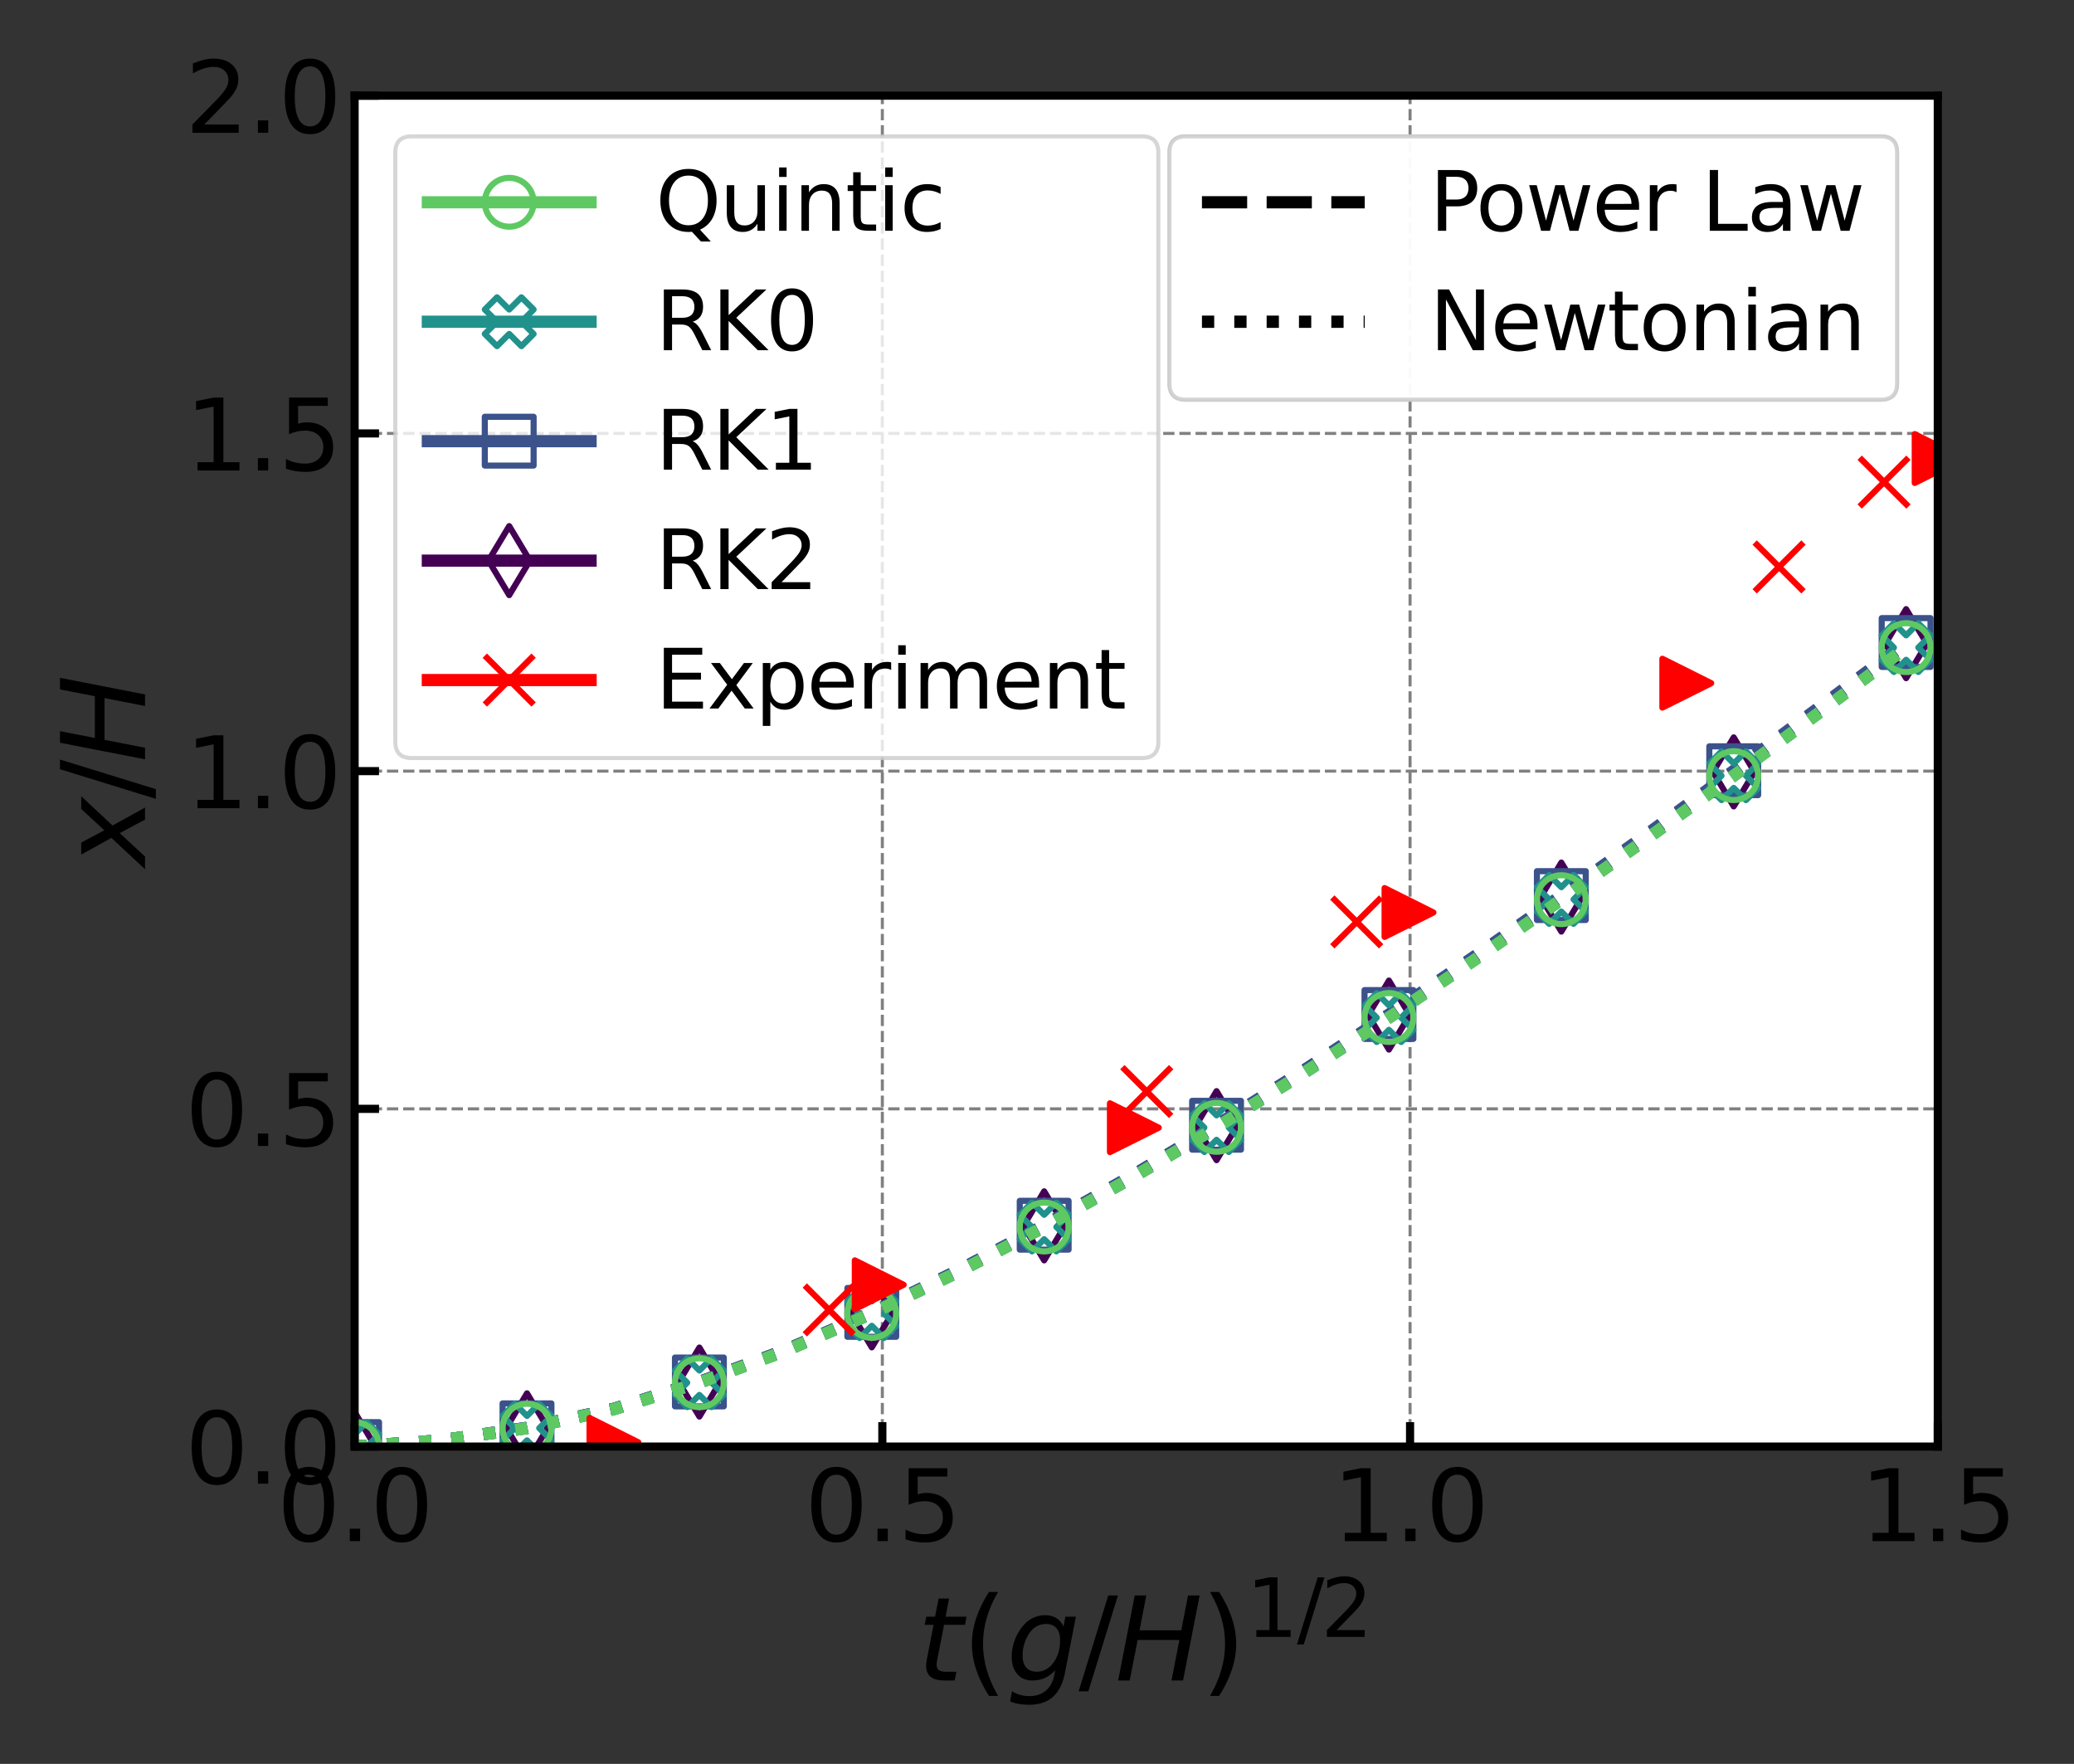 <?xml version="1.0" encoding="utf-8" standalone="no"?>
<!DOCTYPE svg PUBLIC "-//W3C//DTD SVG 1.1//EN"
  "http://www.w3.org/Graphics/SVG/1.1/DTD/svg11.dtd">
<svg xmlns:xlink="http://www.w3.org/1999/xlink" width="509.8pt" height="433.506pt" viewBox="0 0 509.8 433.506" xmlns="http://www.w3.org/2000/svg" version="1.1">
 <rect x="0" y="0" width="509.8" height="433.506" fill="#333333" stroke="none"/>
 <defs>
  <style type="text/css">*{stroke-linejoin: round; stroke-linecap: butt}</style>
 </defs>
 <g id="figure_1">
  <g id="patch_1">
   <path d="M 0 433.506 
L 509.8 433.506 
L 509.8 0 
L 0 0 
L 0 433.506 
z
" style="fill: none"/>
  </g>
  <g id="axes_1">
   <g id="patch_2">
    <path d="M 87.166 355.518 
L 476.316 355.518 
L 476.316 23.518 
L 87.166 23.518 
z
" style="fill: #ffffff"/>
   </g>
   <g id="matplotlib.axis_1">
    <g id="xtick_1">
     <g id="line2d_1">
      <path d="M 87.166 355.518 
L 87.166 23.518 
" clip-path="url(#pec8e9cdab4)" style="fill: none; stroke-dasharray: 2.775,1.2; stroke-dashoffset: 0; stroke: #808080; stroke-width: 0.75"/>
     </g>
     <g id="line2d_2">
      <defs>
       <path id="m6b53c9cfad" d="M 0 0 
L 0 -6 
" style="stroke: #000000; stroke-width: 2"/>
      </defs>
      <g>
       <use xlink:href="#m6b53c9cfad" x="87.166" y="355.518" style="stroke: #000000; stroke-width: 2"/>
      </g>
     </g>
     <g id="text_1">
      <!-- 0.0 -->
      <g transform="translate(68.082 378.754)scale(0.24 -0.24)">
       <defs>
        <path id="DejaVuSans-30" d="M 2034 4250 
Q 1547 4250 1301 3770 
Q 1056 3291 1056 2328 
Q 1056 1369 1301 889 
Q 1547 409 2034 409 
Q 2525 409 2770 889 
Q 3016 1369 3016 2328 
Q 3016 3291 2770 3770 
Q 2525 4250 2034 4250 
z
M 2034 4750 
Q 2819 4750 3233 4129 
Q 3647 3509 3647 2328 
Q 3647 1150 3233 529 
Q 2819 -91 2034 -91 
Q 1250 -91 836 529 
Q 422 1150 422 2328 
Q 422 3509 836 4129 
Q 1250 4750 2034 4750 
z
" transform="scale(0.016)"/>
        <path id="DejaVuSans-2e" d="M 684 794 
L 1344 794 
L 1344 0 
L 684 0 
L 684 794 
z
" transform="scale(0.016)"/>
       </defs>
       <use xlink:href="#DejaVuSans-30"/>
       <use xlink:href="#DejaVuSans-2e" x="63.623"/>
       <use xlink:href="#DejaVuSans-30" x="95.41"/>
      </g>
     </g>
    </g>
    <g id="xtick_2">
     <g id="line2d_3">
      <path d="M 216.883 355.518 
L 216.883 23.518 
" clip-path="url(#pec8e9cdab4)" style="fill: none; stroke-dasharray: 2.775,1.2; stroke-dashoffset: 0; stroke: #808080; stroke-width: 0.75"/>
     </g>
     <g id="line2d_4">
      <g>
       <use xlink:href="#m6b53c9cfad" x="216.883" y="355.518" style="stroke: #000000; stroke-width: 2"/>
      </g>
     </g>
     <g id="text_2">
      <!-- 0.5 -->
      <g transform="translate(197.799 378.754)scale(0.24 -0.24)">
       <defs>
        <path id="DejaVuSans-35" d="M 691 4666 
L 3169 4666 
L 3169 4134 
L 1269 4134 
L 1269 2991 
Q 1406 3038 1543 3061 
Q 1681 3084 1819 3084 
Q 2600 3084 3056 2656 
Q 3513 2228 3513 1497 
Q 3513 744 3044 326 
Q 2575 -91 1722 -91 
Q 1428 -91 1123 -41 
Q 819 9 494 109 
L 494 744 
Q 775 591 1075 516 
Q 1375 441 1709 441 
Q 2250 441 2565 725 
Q 2881 1009 2881 1497 
Q 2881 1984 2565 2268 
Q 2250 2553 1709 2553 
Q 1456 2553 1204 2497 
Q 953 2441 691 2322 
L 691 4666 
z
" transform="scale(0.016)"/>
       </defs>
       <use xlink:href="#DejaVuSans-30"/>
       <use xlink:href="#DejaVuSans-2e" x="63.623"/>
       <use xlink:href="#DejaVuSans-35" x="95.41"/>
      </g>
     </g>
    </g>
    <g id="xtick_3">
     <g id="line2d_5">
      <path d="M 346.6 355.518 
L 346.6 23.518 
" clip-path="url(#pec8e9cdab4)" style="fill: none; stroke-dasharray: 2.775,1.2; stroke-dashoffset: 0; stroke: #808080; stroke-width: 0.75"/>
     </g>
     <g id="line2d_6">
      <g>
       <use xlink:href="#m6b53c9cfad" x="346.6" y="355.518" style="stroke: #000000; stroke-width: 2"/>
      </g>
     </g>
     <g id="text_3">
      <!-- 1.0 -->
      <g transform="translate(327.516 378.754)scale(0.24 -0.24)">
       <defs>
        <path id="DejaVuSans-31" d="M 794 531 
L 1825 531 
L 1825 4091 
L 703 3866 
L 703 4441 
L 1819 4666 
L 2450 4666 
L 2450 531 
L 3481 531 
L 3481 0 
L 794 0 
L 794 531 
z
" transform="scale(0.016)"/>
       </defs>
       <use xlink:href="#DejaVuSans-31"/>
       <use xlink:href="#DejaVuSans-2e" x="63.623"/>
       <use xlink:href="#DejaVuSans-30" x="95.41"/>
      </g>
     </g>
    </g>
    <g id="xtick_4">
     <g id="line2d_7">
      <path d="M 476.316 355.518 
L 476.316 23.518 
" clip-path="url(#pec8e9cdab4)" style="fill: none; stroke-dasharray: 2.775,1.2; stroke-dashoffset: 0; stroke: #808080; stroke-width: 0.75"/>
     </g>
     <g id="line2d_8">
      <g>
       <use xlink:href="#m6b53c9cfad" x="476.316" y="355.518" style="stroke: #000000; stroke-width: 2"/>
      </g>
     </g>
     <g id="text_4">
      <!-- 1.5 -->
      <g transform="translate(457.233 378.754)scale(0.24 -0.24)">
       <use xlink:href="#DejaVuSans-31"/>
       <use xlink:href="#DejaVuSans-2e" x="63.623"/>
       <use xlink:href="#DejaVuSans-35" x="95.41"/>
      </g>
     </g>
    </g>
    <g id="text_5">
     <!-- $t(g/H)^{1/2}$ -->
     <g transform="translate(225.461 413.226)scale(0.28 -0.28)">
      <defs>
       <path id="DejaVuSans-Oblique-74" d="M 2706 3500 
L 2619 3053 
L 1472 3053 
L 1100 1153 
Q 1081 1047 1072 975 
Q 1063 903 1063 863 
Q 1063 663 1183 572 
Q 1303 481 1569 481 
L 2150 481 
L 2053 0 
L 1503 0 
Q 991 0 739 200 
Q 488 400 488 806 
Q 488 878 497 964 
Q 506 1050 525 1153 
L 897 3053 
L 409 3053 
L 500 3500 
L 978 3500 
L 1172 4494 
L 1747 4494 
L 1556 3500 
L 2706 3500 
z
" transform="scale(0.016)"/>
       <path id="DejaVuSans-28" d="M 1984 4856 
Q 1566 4138 1362 3434 
Q 1159 2731 1159 2009 
Q 1159 1288 1364 580 
Q 1569 -128 1984 -844 
L 1484 -844 
Q 1016 -109 783 600 
Q 550 1309 550 2009 
Q 550 2706 781 3412 
Q 1013 4119 1484 4856 
L 1984 4856 
z
" transform="scale(0.016)"/>
       <path id="DejaVuSans-Oblique-67" d="M 3816 3500 
L 3219 434 
Q 3047 -456 2561 -893 
Q 2075 -1331 1253 -1331 
Q 950 -1331 690 -1286 
Q 431 -1241 206 -1147 
L 313 -588 
Q 525 -725 762 -790 
Q 1000 -856 1269 -856 
Q 1816 -856 2167 -557 
Q 2519 -259 2631 300 
L 2681 563 
Q 2441 288 2122 144 
Q 1803 0 1434 0 
Q 903 0 598 351 
Q 294 703 294 1319 
Q 294 1803 478 2267 
Q 663 2731 997 3091 
Q 1219 3328 1514 3456 
Q 1809 3584 2131 3584 
Q 2484 3584 2746 3420 
Q 3009 3256 3138 2956 
L 3238 3500 
L 3816 3500 
z
M 2950 2216 
Q 2950 2641 2750 2872 
Q 2550 3103 2181 3103 
Q 1953 3103 1747 3012 
Q 1541 2922 1394 2759 
Q 1156 2491 1023 2127 
Q 891 1763 891 1375 
Q 891 944 1092 712 
Q 1294 481 1672 481 
Q 2219 481 2584 976 
Q 2950 1472 2950 2216 
z
" transform="scale(0.016)"/>
       <path id="DejaVuSans-2f" d="M 1625 4666 
L 2156 4666 
L 531 -594 
L 0 -594 
L 1625 4666 
z
" transform="scale(0.016)"/>
       <path id="DejaVuSans-Oblique-48" d="M 1081 4666 
L 1716 4666 
L 1344 2753 
L 3634 2753 
L 4006 4666 
L 4641 4666 
L 3731 0 
L 3097 0 
L 3531 2222 
L 1241 2222 
L 806 0 
L 172 0 
L 1081 4666 
z
" transform="scale(0.016)"/>
       <path id="DejaVuSans-29" d="M 513 4856 
L 1013 4856 
Q 1481 4119 1714 3412 
Q 1947 2706 1947 2009 
Q 1947 1309 1714 600 
Q 1481 -109 1013 -844 
L 513 -844 
Q 928 -128 1133 580 
Q 1338 1288 1338 2009 
Q 1338 2731 1133 3434 
Q 928 4138 513 4856 
z
" transform="scale(0.016)"/>
       <path id="DejaVuSans-32" d="M 1228 531 
L 3431 531 
L 3431 0 
L 469 0 
L 469 531 
Q 828 903 1448 1529 
Q 2069 2156 2228 2338 
Q 2531 2678 2651 2914 
Q 2772 3150 2772 3378 
Q 2772 3750 2511 3984 
Q 2250 4219 1831 4219 
Q 1534 4219 1204 4116 
Q 875 4013 500 3803 
L 500 4441 
Q 881 4594 1212 4672 
Q 1544 4750 1819 4750 
Q 2544 4750 2975 4387 
Q 3406 4025 3406 3419 
Q 3406 3131 3298 2873 
Q 3191 2616 2906 2266 
Q 2828 2175 2409 1742 
Q 1991 1309 1228 531 
z
" transform="scale(0.016)"/>
      </defs>
      <use xlink:href="#DejaVuSans-Oblique-74" transform="translate(0 0.766)"/>
      <use xlink:href="#DejaVuSans-28" transform="translate(39.209 0.766)"/>
      <use xlink:href="#DejaVuSans-Oblique-67" transform="translate(78.223 0.766)"/>
      <use xlink:href="#DejaVuSans-2f" transform="translate(141.699 0.766)"/>
      <use xlink:href="#DejaVuSans-Oblique-48" transform="translate(173.641 0.766)"/>
      <use xlink:href="#DejaVuSans-29" transform="translate(248.836 0.766)"/>
      <use xlink:href="#DejaVuSans-31" transform="translate(288.807 39.047)scale(0.7)"/>
      <use xlink:href="#DejaVuSans-2f" transform="translate(333.343 39.047)scale(0.7)"/>
      <use xlink:href="#DejaVuSans-32" transform="translate(354.389 39.047)scale(0.7)"/>
     </g>
    </g>
   </g>
   <g id="matplotlib.axis_2">
    <g id="ytick_1">
     <g id="line2d_9">
      <path d="M 87.166 355.518 
L 476.316 355.518 
" clip-path="url(#pec8e9cdab4)" style="fill: none; stroke-dasharray: 2.775,1.2; stroke-dashoffset: 0; stroke: #808080; stroke-width: 0.75"/>
     </g>
     <g id="line2d_10">
      <defs>
       <path id="mff9e44ab01" d="M 0 0 
L 6 0 
" style="stroke: #000000; stroke-width: 2"/>
      </defs>
      <g>
       <use xlink:href="#mff9e44ab01" x="87.166" y="355.518" style="stroke: #000000; stroke-width: 2"/>
      </g>
     </g>
     <g id="text_6">
      <!-- 0.0 -->
      <g transform="translate(45.499 364.636)scale(0.24 -0.24)">
       <use xlink:href="#DejaVuSans-30"/>
       <use xlink:href="#DejaVuSans-2e" x="63.623"/>
       <use xlink:href="#DejaVuSans-30" x="95.41"/>
      </g>
     </g>
    </g>
    <g id="ytick_2">
     <g id="line2d_11">
      <path d="M 87.166 272.518 
L 476.316 272.518 
" clip-path="url(#pec8e9cdab4)" style="fill: none; stroke-dasharray: 2.775,1.2; stroke-dashoffset: 0; stroke: #808080; stroke-width: 0.75"/>
     </g>
     <g id="line2d_12">
      <g>
       <use xlink:href="#mff9e44ab01" x="87.166" y="272.518" style="stroke: #000000; stroke-width: 2"/>
      </g>
     </g>
     <g id="text_7">
      <!-- 0.5 -->
      <g transform="translate(45.499 281.636)scale(0.24 -0.24)">
       <use xlink:href="#DejaVuSans-30"/>
       <use xlink:href="#DejaVuSans-2e" x="63.623"/>
       <use xlink:href="#DejaVuSans-35" x="95.41"/>
      </g>
     </g>
    </g>
    <g id="ytick_3">
     <g id="line2d_13">
      <path d="M 87.166 189.518 
L 476.316 189.518 
" clip-path="url(#pec8e9cdab4)" style="fill: none; stroke-dasharray: 2.775,1.2; stroke-dashoffset: 0; stroke: #808080; stroke-width: 0.75"/>
     </g>
     <g id="line2d_14">
      <g>
       <use xlink:href="#mff9e44ab01" x="87.166" y="189.518" style="stroke: #000000; stroke-width: 2"/>
      </g>
     </g>
     <g id="text_8">
      <!-- 1.0 -->
      <g transform="translate(45.499 198.636)scale(0.24 -0.24)">
       <use xlink:href="#DejaVuSans-31"/>
       <use xlink:href="#DejaVuSans-2e" x="63.623"/>
       <use xlink:href="#DejaVuSans-30" x="95.41"/>
      </g>
     </g>
    </g>
    <g id="ytick_4">
     <g id="line2d_15">
      <path d="M 87.166 106.518 
L 476.316 106.518 
" clip-path="url(#pec8e9cdab4)" style="fill: none; stroke-dasharray: 2.775,1.2; stroke-dashoffset: 0; stroke: #808080; stroke-width: 0.75"/>
     </g>
     <g id="line2d_16">
      <g>
       <use xlink:href="#mff9e44ab01" x="87.166" y="106.518" style="stroke: #000000; stroke-width: 2"/>
      </g>
     </g>
     <g id="text_9">
      <!-- 1.5 -->
      <g transform="translate(45.499 115.636)scale(0.24 -0.24)">
       <use xlink:href="#DejaVuSans-31"/>
       <use xlink:href="#DejaVuSans-2e" x="63.623"/>
       <use xlink:href="#DejaVuSans-35" x="95.41"/>
      </g>
     </g>
    </g>
    <g id="ytick_5">
     <g id="line2d_17">
      <path d="M 87.166 23.518 
L 476.316 23.518 
" clip-path="url(#pec8e9cdab4)" style="fill: none; stroke-dasharray: 2.775,1.2; stroke-dashoffset: 0; stroke: #808080; stroke-width: 0.75"/>
     </g>
     <g id="line2d_18">
      <g>
       <use xlink:href="#mff9e44ab01" x="87.166" y="23.518" style="stroke: #000000; stroke-width: 2"/>
      </g>
     </g>
     <g id="text_10">
      <!-- 2.0 -->
      <g transform="translate(45.499 32.636)scale(0.24 -0.24)">
       <use xlink:href="#DejaVuSans-32"/>
       <use xlink:href="#DejaVuSans-2e" x="63.623"/>
       <use xlink:href="#DejaVuSans-30" x="95.41"/>
      </g>
     </g>
    </g>
    <g id="text_11">
     <!-- $x/H$ -->
     <g transform="translate(35.676 212.898)rotate(-90)scale(0.28 -0.28)">
      <defs>
       <path id="DejaVuSans-Oblique-78" d="M 3841 3500 
L 2234 1784 
L 3219 0 
L 2559 0 
L 1819 1388 
L 531 0 
L -166 0 
L 1556 1844 
L 641 3500 
L 1300 3500 
L 1972 2234 
L 3144 3500 
L 3841 3500 
z
" transform="scale(0.016)"/>
      </defs>
      <use xlink:href="#DejaVuSans-Oblique-78" transform="translate(0 0.094)"/>
      <use xlink:href="#DejaVuSans-2f" transform="translate(59.18 0.094)"/>
      <use xlink:href="#DejaVuSans-Oblique-48" transform="translate(91.121 0.094)"/>
     </g>
    </g>
   </g>
   <g id="line2d_19">
    <path d="M 87.166 355.518 
L 108.353 354.008 
L 129.54 350.917 
L 150.727 346.289 
L 171.914 339.664 
L 193.102 331.802 
L 214.289 322.651 
L 235.476 312.375 
L 256.663 301.274 
L 277.85 289.293 
L 299.037 276.651 
L 320.224 263.325 
L 341.411 249.471 
L 362.598 235.232 
L 383.785 220.472 
L 404.972 205.251 
L 426.159 189.705 
L 447.346 174.042 
L 468.533 158.191 
" clip-path="url(#pec8e9cdab4)" style="fill: none; stroke-dasharray: 3,4.95; stroke-dashoffset: 0; stroke: #440154; stroke-width: 3"/>
    <defs>
     <path id="mbab755f97c" d="M -0 8.485 
L 5.091 0 
L 0 -8.485 
L -5.091 -0 
z
" style="stroke: #440154; stroke-width: 1.5; stroke-linejoin: miter"/>
    </defs>
    <g clip-path="url(#pec8e9cdab4)">
     <use xlink:href="#mbab755f97c" x="87.166" y="355.518" style="fill-opacity: 0; stroke: #440154; stroke-width: 1.5; stroke-linejoin: miter"/>
     <use xlink:href="#mbab755f97c" x="129.54" y="350.917" style="fill-opacity: 0; stroke: #440154; stroke-width: 1.5; stroke-linejoin: miter"/>
     <use xlink:href="#mbab755f97c" x="171.914" y="339.664" style="fill-opacity: 0; stroke: #440154; stroke-width: 1.5; stroke-linejoin: miter"/>
     <use xlink:href="#mbab755f97c" x="214.289" y="322.651" style="fill-opacity: 0; stroke: #440154; stroke-width: 1.5; stroke-linejoin: miter"/>
     <use xlink:href="#mbab755f97c" x="256.663" y="301.274" style="fill-opacity: 0; stroke: #440154; stroke-width: 1.5; stroke-linejoin: miter"/>
     <use xlink:href="#mbab755f97c" x="299.037" y="276.651" style="fill-opacity: 0; stroke: #440154; stroke-width: 1.5; stroke-linejoin: miter"/>
     <use xlink:href="#mbab755f97c" x="341.411" y="249.471" style="fill-opacity: 0; stroke: #440154; stroke-width: 1.5; stroke-linejoin: miter"/>
     <use xlink:href="#mbab755f97c" x="383.785" y="220.472" style="fill-opacity: 0; stroke: #440154; stroke-width: 1.5; stroke-linejoin: miter"/>
     <use xlink:href="#mbab755f97c" x="426.159" y="189.705" style="fill-opacity: 0; stroke: #440154; stroke-width: 1.5; stroke-linejoin: miter"/>
     <use xlink:href="#mbab755f97c" x="468.533" y="158.191" style="fill-opacity: 0; stroke: #440154; stroke-width: 1.5; stroke-linejoin: miter"/>
    </g>
   </g>
   <g id="line2d_20">
    <path d="M 87.166 355.518 
L 108.353 354.007 
L 129.54 350.908 
L 150.727 346.289 
L 171.914 339.642 
L 193.102 331.765 
L 214.289 322.543 
L 235.476 312.232 
L 256.663 301.12 
L 277.85 289.173 
L 299.037 276.55 
L 320.224 263.225 
L 341.411 249.329 
L 362.598 234.966 
L 383.785 220.109 
L 404.972 204.919 
L 426.159 189.425 
L 447.346 173.728 
L 468.533 157.914 
" clip-path="url(#pec8e9cdab4)" style="fill: none; stroke-dasharray: 3,4.95; stroke-dashoffset: 0; stroke: #3b528b; stroke-width: 3"/>
    <defs>
     <path id="m4c537c9c37" d="M -6 6 
L 6 6 
L 6 -6 
L -6 -6 
z
" style="stroke: #3b528b; stroke-width: 1.5; stroke-linejoin: miter"/>
    </defs>
    <g clip-path="url(#pec8e9cdab4)">
     <use xlink:href="#m4c537c9c37" x="87.166" y="355.518" style="fill-opacity: 0; stroke: #3b528b; stroke-width: 1.5; stroke-linejoin: miter"/>
     <use xlink:href="#m4c537c9c37" x="129.54" y="350.908" style="fill-opacity: 0; stroke: #3b528b; stroke-width: 1.5; stroke-linejoin: miter"/>
     <use xlink:href="#m4c537c9c37" x="171.914" y="339.642" style="fill-opacity: 0; stroke: #3b528b; stroke-width: 1.5; stroke-linejoin: miter"/>
     <use xlink:href="#m4c537c9c37" x="214.289" y="322.543" style="fill-opacity: 0; stroke: #3b528b; stroke-width: 1.5; stroke-linejoin: miter"/>
     <use xlink:href="#m4c537c9c37" x="256.663" y="301.12" style="fill-opacity: 0; stroke: #3b528b; stroke-width: 1.5; stroke-linejoin: miter"/>
     <use xlink:href="#m4c537c9c37" x="299.037" y="276.55" style="fill-opacity: 0; stroke: #3b528b; stroke-width: 1.5; stroke-linejoin: miter"/>
     <use xlink:href="#m4c537c9c37" x="341.411" y="249.329" style="fill-opacity: 0; stroke: #3b528b; stroke-width: 1.5; stroke-linejoin: miter"/>
     <use xlink:href="#m4c537c9c37" x="383.785" y="220.109" style="fill-opacity: 0; stroke: #3b528b; stroke-width: 1.5; stroke-linejoin: miter"/>
     <use xlink:href="#m4c537c9c37" x="426.159" y="189.425" style="fill-opacity: 0; stroke: #3b528b; stroke-width: 1.5; stroke-linejoin: miter"/>
     <use xlink:href="#m4c537c9c37" x="468.533" y="157.914" style="fill-opacity: 0; stroke: #3b528b; stroke-width: 1.5; stroke-linejoin: miter"/>
    </g>
   </g>
   <g id="line2d_21">
    <path d="M 87.166 355.518 
L 108.353 354.004 
L 129.54 350.99 
L 150.727 346.376 
L 171.914 339.827 
L 193.102 331.987 
L 214.289 322.835 
L 235.476 312.656 
L 256.663 301.553 
L 277.85 289.698 
L 299.037 277.119 
L 320.224 263.891 
L 341.411 250.095 
L 362.598 235.78 
L 383.785 221.045 
L 404.972 206.003 
L 426.159 190.646 
L 447.346 174.993 
L 468.533 159.151 
" clip-path="url(#pec8e9cdab4)" style="fill: none; stroke-dasharray: 3,4.95; stroke-dashoffset: 0; stroke: #21918c; stroke-width: 3"/>
    <defs>
     <path id="mfab534c04c" d="M -3 6 
L 0 3 
L 3 6 
L 6 3 
L 3 0 
L 6 -3 
L 3 -6 
L 0 -3 
L -3 -6 
L -6 -3 
L -3 0 
L -6 3 
z
" style="stroke: #21918c; stroke-width: 1.5; stroke-linejoin: miter"/>
    </defs>
    <g clip-path="url(#pec8e9cdab4)">
     <use xlink:href="#mfab534c04c" x="87.166" y="355.518" style="fill-opacity: 0; stroke: #21918c; stroke-width: 1.5; stroke-linejoin: miter"/>
     <use xlink:href="#mfab534c04c" x="129.54" y="350.99" style="fill-opacity: 0; stroke: #21918c; stroke-width: 1.5; stroke-linejoin: miter"/>
     <use xlink:href="#mfab534c04c" x="171.914" y="339.827" style="fill-opacity: 0; stroke: #21918c; stroke-width: 1.5; stroke-linejoin: miter"/>
     <use xlink:href="#mfab534c04c" x="214.289" y="322.835" style="fill-opacity: 0; stroke: #21918c; stroke-width: 1.5; stroke-linejoin: miter"/>
     <use xlink:href="#mfab534c04c" x="256.663" y="301.553" style="fill-opacity: 0; stroke: #21918c; stroke-width: 1.5; stroke-linejoin: miter"/>
     <use xlink:href="#mfab534c04c" x="299.037" y="277.119" style="fill-opacity: 0; stroke: #21918c; stroke-width: 1.5; stroke-linejoin: miter"/>
     <use xlink:href="#mfab534c04c" x="341.411" y="250.095" style="fill-opacity: 0; stroke: #21918c; stroke-width: 1.5; stroke-linejoin: miter"/>
     <use xlink:href="#mfab534c04c" x="383.785" y="221.045" style="fill-opacity: 0; stroke: #21918c; stroke-width: 1.5; stroke-linejoin: miter"/>
     <use xlink:href="#mfab534c04c" x="426.159" y="190.646" style="fill-opacity: 0; stroke: #21918c; stroke-width: 1.5; stroke-linejoin: miter"/>
     <use xlink:href="#mfab534c04c" x="468.533" y="159.151" style="fill-opacity: 0; stroke: #21918c; stroke-width: 1.5; stroke-linejoin: miter"/>
    </g>
   </g>
   <g id="line2d_22">
    <path d="M 87.166 355.518 
L 108.353 354.004 
L 129.54 350.99 
L 150.727 346.377 
L 171.914 339.829 
L 193.102 331.981 
L 214.289 322.798 
L 235.476 312.62 
L 256.663 301.552 
L 277.85 289.661 
L 299.037 277.062 
L 320.224 263.842 
L 341.411 250.071 
L 362.598 235.806 
L 383.785 221.108 
L 404.972 206.021 
L 426.159 190.621 
L 447.346 175.016 
L 468.533 159.168 
" clip-path="url(#pec8e9cdab4)" style="fill: none; stroke-dasharray: 3,4.95; stroke-dashoffset: 0; stroke: #5ec962; stroke-width: 3"/>
    <defs>
     <path id="mfa2ce9c86d" d="M 0 6 
C 1.591 6 3.117 5.368 4.243 4.243 
C 5.368 3.117 6 1.591 6 0 
C 6 -1.591 5.368 -3.117 4.243 -4.243 
C 3.117 -5.368 1.591 -6 0 -6 
C -1.591 -6 -3.117 -5.368 -4.243 -4.243 
C -5.368 -3.117 -6 -1.591 -6 0 
C -6 1.591 -5.368 3.117 -4.243 4.243 
C -3.117 5.368 -1.591 6 0 6 
z
" style="stroke: #5ec962; stroke-width: 1.5"/>
    </defs>
    <g clip-path="url(#pec8e9cdab4)">
     <use xlink:href="#mfa2ce9c86d" x="87.166" y="355.518" style="fill-opacity: 0; stroke: #5ec962; stroke-width: 1.5"/>
     <use xlink:href="#mfa2ce9c86d" x="129.54" y="350.99" style="fill-opacity: 0; stroke: #5ec962; stroke-width: 1.5"/>
     <use xlink:href="#mfa2ce9c86d" x="171.914" y="339.829" style="fill-opacity: 0; stroke: #5ec962; stroke-width: 1.5"/>
     <use xlink:href="#mfa2ce9c86d" x="214.289" y="322.798" style="fill-opacity: 0; stroke: #5ec962; stroke-width: 1.5"/>
     <use xlink:href="#mfa2ce9c86d" x="256.663" y="301.552" style="fill-opacity: 0; stroke: #5ec962; stroke-width: 1.5"/>
     <use xlink:href="#mfa2ce9c86d" x="299.037" y="277.062" style="fill-opacity: 0; stroke: #5ec962; stroke-width: 1.5"/>
     <use xlink:href="#mfa2ce9c86d" x="341.411" y="250.071" style="fill-opacity: 0; stroke: #5ec962; stroke-width: 1.5"/>
     <use xlink:href="#mfa2ce9c86d" x="383.785" y="221.108" style="fill-opacity: 0; stroke: #5ec962; stroke-width: 1.5"/>
     <use xlink:href="#mfa2ce9c86d" x="426.159" y="190.621" style="fill-opacity: 0; stroke: #5ec962; stroke-width: 1.5"/>
     <use xlink:href="#mfa2ce9c86d" x="468.533" y="159.168" style="fill-opacity: 0; stroke: #5ec962; stroke-width: 1.5"/>
    </g>
   </g>
   <g id="line2d_23">
    <defs>
     <path id="m6ed5533aca" d="M -6 6 
L 6 -6 
M -6 -6 
L 6 6 
" style="stroke: #ff0000; stroke-width: 1.5"/>
    </defs>
    <g clip-path="url(#pec8e9cdab4)">
     <use xlink:href="#m6ed5533aca" x="203.819" y="321.932" style="fill: #ff0000; stroke: #ff0000; stroke-width: 1.5"/>
     <use xlink:href="#m6ed5533aca" x="281.881" y="268.272" style="fill: #ff0000; stroke: #ff0000; stroke-width: 1.5"/>
     <use xlink:href="#m6ed5533aca" x="333.49" y="226.579" style="fill: #ff0000; stroke: #ff0000; stroke-width: 1.5"/>
     <use xlink:href="#m6ed5533aca" x="437.309" y="139.332" style="fill: #ff0000; stroke: #ff0000; stroke-width: 1.5"/>
     <use xlink:href="#m6ed5533aca" x="463.113" y="118.486" style="fill: #ff0000; stroke: #ff0000; stroke-width: 1.5"/>
    </g>
   </g>
   <g id="line2d_24">
    <defs>
     <path id="mdc2c4eb51d" d="M 6 0 
L -6 -6 
L -6 6 
z
" style="stroke: #ff0000; stroke-width: 1.5; stroke-linejoin: miter"/>
    </defs>
    <g clip-path="url(#pec8e9cdab4)">
     <use xlink:href="#mdc2c4eb51d" x="150.909" y="354.476" style="fill: #ff0000; stroke: #ff0000; stroke-width: 1.5; stroke-linejoin: miter"/>
     <use xlink:href="#mdc2c4eb51d" x="216.12" y="315.756" style="fill: #ff0000; stroke: #ff0000; stroke-width: 1.5; stroke-linejoin: miter"/>
     <use xlink:href="#mdc2c4eb51d" x="278.833" y="277.151" style="fill: #ff0000; stroke: #ff0000; stroke-width: 1.5; stroke-linejoin: miter"/>
     <use xlink:href="#mdc2c4eb51d" x="346.34" y="224.262" style="fill: #ff0000; stroke: #ff0000; stroke-width: 1.5; stroke-linejoin: miter"/>
     <use xlink:href="#mdc2c4eb51d" x="414.623" y="167.905" style="fill: #ff0000; stroke: #ff0000; stroke-width: 1.5; stroke-linejoin: miter"/>
     <use xlink:href="#mdc2c4eb51d" x="476.654" y="112.693" style="fill: #ff0000; stroke: #ff0000; stroke-width: 1.5; stroke-linejoin: miter"/>
    </g>
   </g>
   <g id="patch_3">
    <path d="M 87.166 355.518 
L 87.166 23.518 
" style="fill: none; stroke: #000000; stroke-width: 2; stroke-linejoin: miter; stroke-linecap: square"/>
   </g>
   <g id="patch_4">
    <path d="M 476.316 355.518 
L 476.316 23.518 
" style="fill: none; stroke: #000000; stroke-width: 2; stroke-linejoin: miter; stroke-linecap: square"/>
   </g>
   <g id="patch_5">
    <path d="M 87.166 355.518 
L 476.316 355.518 
" style="fill: none; stroke: #000000; stroke-width: 2; stroke-linejoin: miter; stroke-linecap: square"/>
   </g>
   <g id="patch_6">
    <path d="M 87.166 23.518 
L 476.316 23.518 
" style="fill: none; stroke: #000000; stroke-width: 2; stroke-linejoin: miter; stroke-linecap: square"/>
   </g>
   <g id="legend_1">
    <g id="patch_7">
     <path d="M 101.166 186.299 
L 280.726 186.299 
Q 284.726 186.299 284.726 182.299 
L 284.726 37.518 
Q 284.726 33.518 280.726 33.518 
L 101.166 33.518 
Q 97.166 33.518 97.166 37.518 
L 97.166 182.299 
Q 97.166 186.299 101.166 186.299 
z
" style="fill: #ffffff; opacity: 0.8; stroke: #cccccc; stroke-linejoin: miter"/>
    </g>
    <g id="line2d_25">
     <path d="M 105.166 49.715 
L 125.166 49.715 
L 145.166 49.715 
" style="fill: none; stroke: #5ec962; stroke-width: 3; stroke-linecap: square"/>
     <g>
      <use xlink:href="#mfa2ce9c86d" x="125.166" y="49.715" style="fill-opacity: 0; stroke: #5ec962; stroke-width: 1.5"/>
     </g>
    </g>
    <g id="text_12">
     <!-- Quintic -->
     <g transform="translate(161.166 56.715)scale(0.2 -0.2)">
      <defs>
       <path id="DejaVuSans-51" d="M 2522 4238 
Q 1834 4238 1429 3725 
Q 1025 3213 1025 2328 
Q 1025 1447 1429 934 
Q 1834 422 2522 422 
Q 3209 422 3611 934 
Q 4013 1447 4013 2328 
Q 4013 3213 3611 3725 
Q 3209 4238 2522 4238 
z
M 3406 84 
L 4238 -825 
L 3475 -825 
L 2784 -78 
Q 2681 -84 2626 -87 
Q 2572 -91 2522 -91 
Q 1538 -91 948 567 
Q 359 1225 359 2328 
Q 359 3434 948 4092 
Q 1538 4750 2522 4750 
Q 3503 4750 4090 4092 
Q 4678 3434 4678 2328 
Q 4678 1516 4351 937 
Q 4025 359 3406 84 
z
" transform="scale(0.016)"/>
       <path id="DejaVuSans-75" d="M 544 1381 
L 544 3500 
L 1119 3500 
L 1119 1403 
Q 1119 906 1312 657 
Q 1506 409 1894 409 
Q 2359 409 2629 706 
Q 2900 1003 2900 1516 
L 2900 3500 
L 3475 3500 
L 3475 0 
L 2900 0 
L 2900 538 
Q 2691 219 2414 64 
Q 2138 -91 1772 -91 
Q 1169 -91 856 284 
Q 544 659 544 1381 
z
M 1991 3584 
L 1991 3584 
z
" transform="scale(0.016)"/>
       <path id="DejaVuSans-69" d="M 603 3500 
L 1178 3500 
L 1178 0 
L 603 0 
L 603 3500 
z
M 603 4863 
L 1178 4863 
L 1178 4134 
L 603 4134 
L 603 4863 
z
" transform="scale(0.016)"/>
       <path id="DejaVuSans-6e" d="M 3513 2113 
L 3513 0 
L 2938 0 
L 2938 2094 
Q 2938 2591 2744 2837 
Q 2550 3084 2163 3084 
Q 1697 3084 1428 2787 
Q 1159 2491 1159 1978 
L 1159 0 
L 581 0 
L 581 3500 
L 1159 3500 
L 1159 2956 
Q 1366 3272 1645 3428 
Q 1925 3584 2291 3584 
Q 2894 3584 3203 3211 
Q 3513 2838 3513 2113 
z
" transform="scale(0.016)"/>
       <path id="DejaVuSans-74" d="M 1172 4494 
L 1172 3500 
L 2356 3500 
L 2356 3053 
L 1172 3053 
L 1172 1153 
Q 1172 725 1289 603 
Q 1406 481 1766 481 
L 2356 481 
L 2356 0 
L 1766 0 
Q 1100 0 847 248 
Q 594 497 594 1153 
L 594 3053 
L 172 3053 
L 172 3500 
L 594 3500 
L 594 4494 
L 1172 4494 
z
" transform="scale(0.016)"/>
       <path id="DejaVuSans-63" d="M 3122 3366 
L 3122 2828 
Q 2878 2963 2633 3030 
Q 2388 3097 2138 3097 
Q 1578 3097 1268 2742 
Q 959 2388 959 1747 
Q 959 1106 1268 751 
Q 1578 397 2138 397 
Q 2388 397 2633 464 
Q 2878 531 3122 666 
L 3122 134 
Q 2881 22 2623 -34 
Q 2366 -91 2075 -91 
Q 1284 -91 818 406 
Q 353 903 353 1747 
Q 353 2603 823 3093 
Q 1294 3584 2113 3584 
Q 2378 3584 2631 3529 
Q 2884 3475 3122 3366 
z
" transform="scale(0.016)"/>
      </defs>
      <use xlink:href="#DejaVuSans-51"/>
      <use xlink:href="#DejaVuSans-75" x="78.711"/>
      <use xlink:href="#DejaVuSans-69" x="142.09"/>
      <use xlink:href="#DejaVuSans-6e" x="169.873"/>
      <use xlink:href="#DejaVuSans-74" x="233.252"/>
      <use xlink:href="#DejaVuSans-69" x="272.461"/>
      <use xlink:href="#DejaVuSans-63" x="300.244"/>
     </g>
    </g>
    <g id="line2d_26">
     <path d="M 105.166 79.071 
L 125.166 79.071 
L 145.166 79.071 
" style="fill: none; stroke: #21918c; stroke-width: 3; stroke-linecap: square"/>
     <g>
      <use xlink:href="#mfab534c04c" x="125.166" y="79.071" style="fill-opacity: 0; stroke: #21918c; stroke-width: 1.5; stroke-linejoin: miter"/>
     </g>
    </g>
    <g id="text_13">
     <!-- RK0 -->
     <g transform="translate(161.166 86.071)scale(0.2 -0.2)">
      <defs>
       <path id="DejaVuSans-52" d="M 2841 2188 
Q 3044 2119 3236 1894 
Q 3428 1669 3622 1275 
L 4263 0 
L 3584 0 
L 2988 1197 
Q 2756 1666 2539 1819 
Q 2322 1972 1947 1972 
L 1259 1972 
L 1259 0 
L 628 0 
L 628 4666 
L 2053 4666 
Q 2853 4666 3247 4331 
Q 3641 3997 3641 3322 
Q 3641 2881 3436 2590 
Q 3231 2300 2841 2188 
z
M 1259 4147 
L 1259 2491 
L 2053 2491 
Q 2509 2491 2742 2702 
Q 2975 2913 2975 3322 
Q 2975 3731 2742 3939 
Q 2509 4147 2053 4147 
L 1259 4147 
z
" transform="scale(0.016)"/>
       <path id="DejaVuSans-4b" d="M 628 4666 
L 1259 4666 
L 1259 2694 
L 3353 4666 
L 4166 4666 
L 1850 2491 
L 4331 0 
L 3500 0 
L 1259 2247 
L 1259 0 
L 628 0 
L 628 4666 
z
" transform="scale(0.016)"/>
      </defs>
      <use xlink:href="#DejaVuSans-52"/>
      <use xlink:href="#DejaVuSans-4b" x="69.482"/>
      <use xlink:href="#DejaVuSans-30" x="135.059"/>
     </g>
    </g>
    <g id="line2d_27">
     <path d="M 105.166 108.427 
L 125.166 108.427 
L 145.166 108.427 
" style="fill: none; stroke: #3b528b; stroke-width: 3; stroke-linecap: square"/>
     <g>
      <use xlink:href="#m4c537c9c37" x="125.166" y="108.427" style="fill-opacity: 0; stroke: #3b528b; stroke-width: 1.5; stroke-linejoin: miter"/>
     </g>
    </g>
    <g id="text_14">
     <!-- RK1 -->
     <g transform="translate(161.166 115.427)scale(0.2 -0.2)">
      <use xlink:href="#DejaVuSans-52"/>
      <use xlink:href="#DejaVuSans-4b" x="69.482"/>
      <use xlink:href="#DejaVuSans-31" x="135.059"/>
     </g>
    </g>
    <g id="line2d_28">
     <path d="M 105.166 137.784 
L 125.166 137.784 
L 145.166 137.784 
" style="fill: none; stroke: #440154; stroke-width: 3; stroke-linecap: square"/>
     <g>
      <use xlink:href="#mbab755f97c" x="125.166" y="137.784" style="fill-opacity: 0; stroke: #440154; stroke-width: 1.5; stroke-linejoin: miter"/>
     </g>
    </g>
    <g id="text_15">
     <!-- RK2 -->
     <g transform="translate(161.166 144.784)scale(0.2 -0.2)">
      <use xlink:href="#DejaVuSans-52"/>
      <use xlink:href="#DejaVuSans-4b" x="69.482"/>
      <use xlink:href="#DejaVuSans-32" x="135.059"/>
     </g>
    </g>
    <g id="line2d_29">
     <path d="M 105.166 167.14 
L 125.166 167.14 
L 145.166 167.14 
" style="fill: none; stroke: #ff0000; stroke-width: 3; stroke-linecap: square"/>
     <defs>
      <path id="m051d6d4ff5" d="M -6 6 
L 6 -6 
M -6 -6 
L 6 6 
" style="stroke: #ff0000; stroke-width: 1.5"/>
     </defs>
     <g>
      <use xlink:href="#m051d6d4ff5" x="125.166" y="167.14" style="fill-opacity: 0; stroke: #ff0000; stroke-width: 1.5"/>
     </g>
    </g>
    <g id="text_16">
     <!-- Experiment -->
     <g transform="translate(161.166 174.14)scale(0.2 -0.2)">
      <defs>
       <path id="DejaVuSans-45" d="M 628 4666 
L 3578 4666 
L 3578 4134 
L 1259 4134 
L 1259 2753 
L 3481 2753 
L 3481 2222 
L 1259 2222 
L 1259 531 
L 3634 531 
L 3634 0 
L 628 0 
L 628 4666 
z
" transform="scale(0.016)"/>
       <path id="DejaVuSans-78" d="M 3513 3500 
L 2247 1797 
L 3578 0 
L 2900 0 
L 1881 1375 
L 863 0 
L 184 0 
L 1544 1831 
L 300 3500 
L 978 3500 
L 1906 2253 
L 2834 3500 
L 3513 3500 
z
" transform="scale(0.016)"/>
       <path id="DejaVuSans-70" d="M 1159 525 
L 1159 -1331 
L 581 -1331 
L 581 3500 
L 1159 3500 
L 1159 2969 
Q 1341 3281 1617 3432 
Q 1894 3584 2278 3584 
Q 2916 3584 3314 3078 
Q 3713 2572 3713 1747 
Q 3713 922 3314 415 
Q 2916 -91 2278 -91 
Q 1894 -91 1617 61 
Q 1341 213 1159 525 
z
M 3116 1747 
Q 3116 2381 2855 2742 
Q 2594 3103 2138 3103 
Q 1681 3103 1420 2742 
Q 1159 2381 1159 1747 
Q 1159 1113 1420 752 
Q 1681 391 2138 391 
Q 2594 391 2855 752 
Q 3116 1113 3116 1747 
z
" transform="scale(0.016)"/>
       <path id="DejaVuSans-65" d="M 3597 1894 
L 3597 1613 
L 953 1613 
Q 991 1019 1311 708 
Q 1631 397 2203 397 
Q 2534 397 2845 478 
Q 3156 559 3463 722 
L 3463 178 
Q 3153 47 2828 -22 
Q 2503 -91 2169 -91 
Q 1331 -91 842 396 
Q 353 884 353 1716 
Q 353 2575 817 3079 
Q 1281 3584 2069 3584 
Q 2775 3584 3186 3129 
Q 3597 2675 3597 1894 
z
M 3022 2063 
Q 3016 2534 2758 2815 
Q 2500 3097 2075 3097 
Q 1594 3097 1305 2825 
Q 1016 2553 972 2059 
L 3022 2063 
z
" transform="scale(0.016)"/>
       <path id="DejaVuSans-72" d="M 2631 2963 
Q 2534 3019 2420 3045 
Q 2306 3072 2169 3072 
Q 1681 3072 1420 2755 
Q 1159 2438 1159 1844 
L 1159 0 
L 581 0 
L 581 3500 
L 1159 3500 
L 1159 2956 
Q 1341 3275 1631 3429 
Q 1922 3584 2338 3584 
Q 2397 3584 2469 3576 
Q 2541 3569 2628 3553 
L 2631 2963 
z
" transform="scale(0.016)"/>
       <path id="DejaVuSans-6d" d="M 3328 2828 
Q 3544 3216 3844 3400 
Q 4144 3584 4550 3584 
Q 5097 3584 5394 3201 
Q 5691 2819 5691 2113 
L 5691 0 
L 5113 0 
L 5113 2094 
Q 5113 2597 4934 2840 
Q 4756 3084 4391 3084 
Q 3944 3084 3684 2787 
Q 3425 2491 3425 1978 
L 3425 0 
L 2847 0 
L 2847 2094 
Q 2847 2600 2669 2842 
Q 2491 3084 2119 3084 
Q 1678 3084 1418 2786 
Q 1159 2488 1159 1978 
L 1159 0 
L 581 0 
L 581 3500 
L 1159 3500 
L 1159 2956 
Q 1356 3278 1631 3431 
Q 1906 3584 2284 3584 
Q 2666 3584 2933 3390 
Q 3200 3197 3328 2828 
z
" transform="scale(0.016)"/>
      </defs>
      <use xlink:href="#DejaVuSans-45"/>
      <use xlink:href="#DejaVuSans-78" x="63.184"/>
      <use xlink:href="#DejaVuSans-70" x="122.363"/>
      <use xlink:href="#DejaVuSans-65" x="185.84"/>
      <use xlink:href="#DejaVuSans-72" x="247.363"/>
      <use xlink:href="#DejaVuSans-69" x="288.477"/>
      <use xlink:href="#DejaVuSans-6d" x="316.26"/>
      <use xlink:href="#DejaVuSans-65" x="413.672"/>
      <use xlink:href="#DejaVuSans-6e" x="475.195"/>
      <use xlink:href="#DejaVuSans-74" x="538.574"/>
     </g>
    </g>
   </g>
   <g id="legend_2">
    <g id="patch_8">
     <path d="M 291.451 98.231 
L 462.316 98.231 
Q 466.316 98.231 466.316 94.231 
L 466.316 37.518 
Q 466.316 33.518 462.316 33.518 
L 291.451 33.518 
Q 287.451 33.518 287.451 37.518 
L 287.451 94.231 
Q 287.451 98.231 291.451 98.231 
z
" style="fill: #ffffff; opacity: 0.8; stroke: #cccccc; stroke-linejoin: miter"/>
    </g>
    <g id="line2d_30">
     <path d="M 295.451 49.715 
L 315.451 49.715 
L 335.451 49.715 
" style="fill: none; stroke-dasharray: 11.1,4.8; stroke-dashoffset: 0; stroke: #000000; stroke-width: 3"/>
    </g>
    <g id="text_17">
     <!-- Power Law -->
     <g transform="translate(351.451 56.715)scale(0.2 -0.2)">
      <defs>
       <path id="DejaVuSans-50" d="M 1259 4147 
L 1259 2394 
L 2053 2394 
Q 2494 2394 2734 2622 
Q 2975 2850 2975 3272 
Q 2975 3691 2734 3919 
Q 2494 4147 2053 4147 
L 1259 4147 
z
M 628 4666 
L 2053 4666 
Q 2838 4666 3239 4311 
Q 3641 3956 3641 3272 
Q 3641 2581 3239 2228 
Q 2838 1875 2053 1875 
L 1259 1875 
L 1259 0 
L 628 0 
L 628 4666 
z
" transform="scale(0.016)"/>
       <path id="DejaVuSans-6f" d="M 1959 3097 
Q 1497 3097 1228 2736 
Q 959 2375 959 1747 
Q 959 1119 1226 758 
Q 1494 397 1959 397 
Q 2419 397 2687 759 
Q 2956 1122 2956 1747 
Q 2956 2369 2687 2733 
Q 2419 3097 1959 3097 
z
M 1959 3584 
Q 2709 3584 3137 3096 
Q 3566 2609 3566 1747 
Q 3566 888 3137 398 
Q 2709 -91 1959 -91 
Q 1206 -91 779 398 
Q 353 888 353 1747 
Q 353 2609 779 3096 
Q 1206 3584 1959 3584 
z
" transform="scale(0.016)"/>
       <path id="DejaVuSans-77" d="M 269 3500 
L 844 3500 
L 1563 769 
L 2278 3500 
L 2956 3500 
L 3675 769 
L 4391 3500 
L 4966 3500 
L 4050 0 
L 3372 0 
L 2619 2869 
L 1863 0 
L 1184 0 
L 269 3500 
z
" transform="scale(0.016)"/>
       <path id="DejaVuSans-20" transform="scale(0.016)"/>
       <path id="DejaVuSans-4c" d="M 628 4666 
L 1259 4666 
L 1259 531 
L 3531 531 
L 3531 0 
L 628 0 
L 628 4666 
z
" transform="scale(0.016)"/>
       <path id="DejaVuSans-61" d="M 2194 1759 
Q 1497 1759 1228 1600 
Q 959 1441 959 1056 
Q 959 750 1161 570 
Q 1363 391 1709 391 
Q 2188 391 2477 730 
Q 2766 1069 2766 1631 
L 2766 1759 
L 2194 1759 
z
M 3341 1997 
L 3341 0 
L 2766 0 
L 2766 531 
Q 2569 213 2275 61 
Q 1981 -91 1556 -91 
Q 1019 -91 701 211 
Q 384 513 384 1019 
Q 384 1609 779 1909 
Q 1175 2209 1959 2209 
L 2766 2209 
L 2766 2266 
Q 2766 2663 2505 2880 
Q 2244 3097 1772 3097 
Q 1472 3097 1187 3025 
Q 903 2953 641 2809 
L 641 3341 
Q 956 3463 1253 3523 
Q 1550 3584 1831 3584 
Q 2591 3584 2966 3190 
Q 3341 2797 3341 1997 
z
" transform="scale(0.016)"/>
      </defs>
      <use xlink:href="#DejaVuSans-50"/>
      <use xlink:href="#DejaVuSans-6f" x="56.678"/>
      <use xlink:href="#DejaVuSans-77" x="117.859"/>
      <use xlink:href="#DejaVuSans-65" x="199.646"/>
      <use xlink:href="#DejaVuSans-72" x="261.17"/>
      <use xlink:href="#DejaVuSans-20" x="302.283"/>
      <use xlink:href="#DejaVuSans-4c" x="334.07"/>
      <use xlink:href="#DejaVuSans-61" x="389.783"/>
      <use xlink:href="#DejaVuSans-77" x="451.062"/>
     </g>
    </g>
    <g id="line2d_31">
     <path d="M 295.451 79.071 
L 315.451 79.071 
L 335.451 79.071 
" style="fill: none; stroke-dasharray: 3,4.95; stroke-dashoffset: 0; stroke: #000000; stroke-width: 3"/>
    </g>
    <g id="text_18">
     <!-- Newtonian -->
     <g transform="translate(351.451 86.071)scale(0.2 -0.2)">
      <defs>
       <path id="DejaVuSans-4e" d="M 628 4666 
L 1478 4666 
L 3547 763 
L 3547 4666 
L 4159 4666 
L 4159 0 
L 3309 0 
L 1241 3903 
L 1241 0 
L 628 0 
L 628 4666 
z
" transform="scale(0.016)"/>
      </defs>
      <use xlink:href="#DejaVuSans-4e"/>
      <use xlink:href="#DejaVuSans-65" x="74.805"/>
      <use xlink:href="#DejaVuSans-77" x="136.328"/>
      <use xlink:href="#DejaVuSans-74" x="218.115"/>
      <use xlink:href="#DejaVuSans-6f" x="257.324"/>
      <use xlink:href="#DejaVuSans-6e" x="318.506"/>
      <use xlink:href="#DejaVuSans-69" x="381.885"/>
      <use xlink:href="#DejaVuSans-61" x="409.668"/>
      <use xlink:href="#DejaVuSans-6e" x="470.947"/>
     </g>
    </g>
   </g>
   <g id="legend_3">
    <g id="patch_9">
     <path d="M 291.451 98.231 
L 462.316 98.231 
Q 466.316 98.231 466.316 94.231 
L 466.316 37.518 
Q 466.316 33.518 462.316 33.518 
L 291.451 33.518 
Q 287.451 33.518 287.451 37.518 
L 287.451 94.231 
Q 287.451 98.231 291.451 98.231 
z
" style="fill: #ffffff; opacity: 0.8; stroke: #cccccc; stroke-linejoin: miter"/>
    </g>
    <g id="line2d_32">
     <path d="M 295.451 49.715 
L 315.451 49.715 
L 335.451 49.715 
" style="fill: none; stroke-dasharray: 11.1,4.8; stroke-dashoffset: 0; stroke: #000000; stroke-width: 3"/>
    </g>
    <g id="text_19">
     <!-- Power Law -->
     <g transform="translate(351.451 56.715)scale(0.2 -0.2)">
      <use xlink:href="#DejaVuSans-50"/>
      <use xlink:href="#DejaVuSans-6f" x="56.678"/>
      <use xlink:href="#DejaVuSans-77" x="117.859"/>
      <use xlink:href="#DejaVuSans-65" x="199.646"/>
      <use xlink:href="#DejaVuSans-72" x="261.17"/>
      <use xlink:href="#DejaVuSans-20" x="302.283"/>
      <use xlink:href="#DejaVuSans-4c" x="334.07"/>
      <use xlink:href="#DejaVuSans-61" x="389.783"/>
      <use xlink:href="#DejaVuSans-77" x="451.062"/>
     </g>
    </g>
    <g id="line2d_33">
     <path d="M 295.451 79.071 
L 315.451 79.071 
L 335.451 79.071 
" style="fill: none; stroke-dasharray: 3,4.95; stroke-dashoffset: 0; stroke: #000000; stroke-width: 3"/>
    </g>
    <g id="text_20">
     <!-- Newtonian -->
     <g transform="translate(351.451 86.071)scale(0.2 -0.2)">
      <use xlink:href="#DejaVuSans-4e"/>
      <use xlink:href="#DejaVuSans-65" x="74.805"/>
      <use xlink:href="#DejaVuSans-77" x="136.328"/>
      <use xlink:href="#DejaVuSans-74" x="218.115"/>
      <use xlink:href="#DejaVuSans-6f" x="257.324"/>
      <use xlink:href="#DejaVuSans-6e" x="318.506"/>
      <use xlink:href="#DejaVuSans-69" x="381.885"/>
      <use xlink:href="#DejaVuSans-61" x="409.668"/>
      <use xlink:href="#DejaVuSans-6e" x="470.947"/>
     </g>
    </g>
   </g>
  </g>
 </g>
 <defs>
  <clipPath id="pec8e9cdab4">
   <rect x="87.166" y="23.518" width="389.15" height="332"/>
  </clipPath>
 </defs>
</svg>

